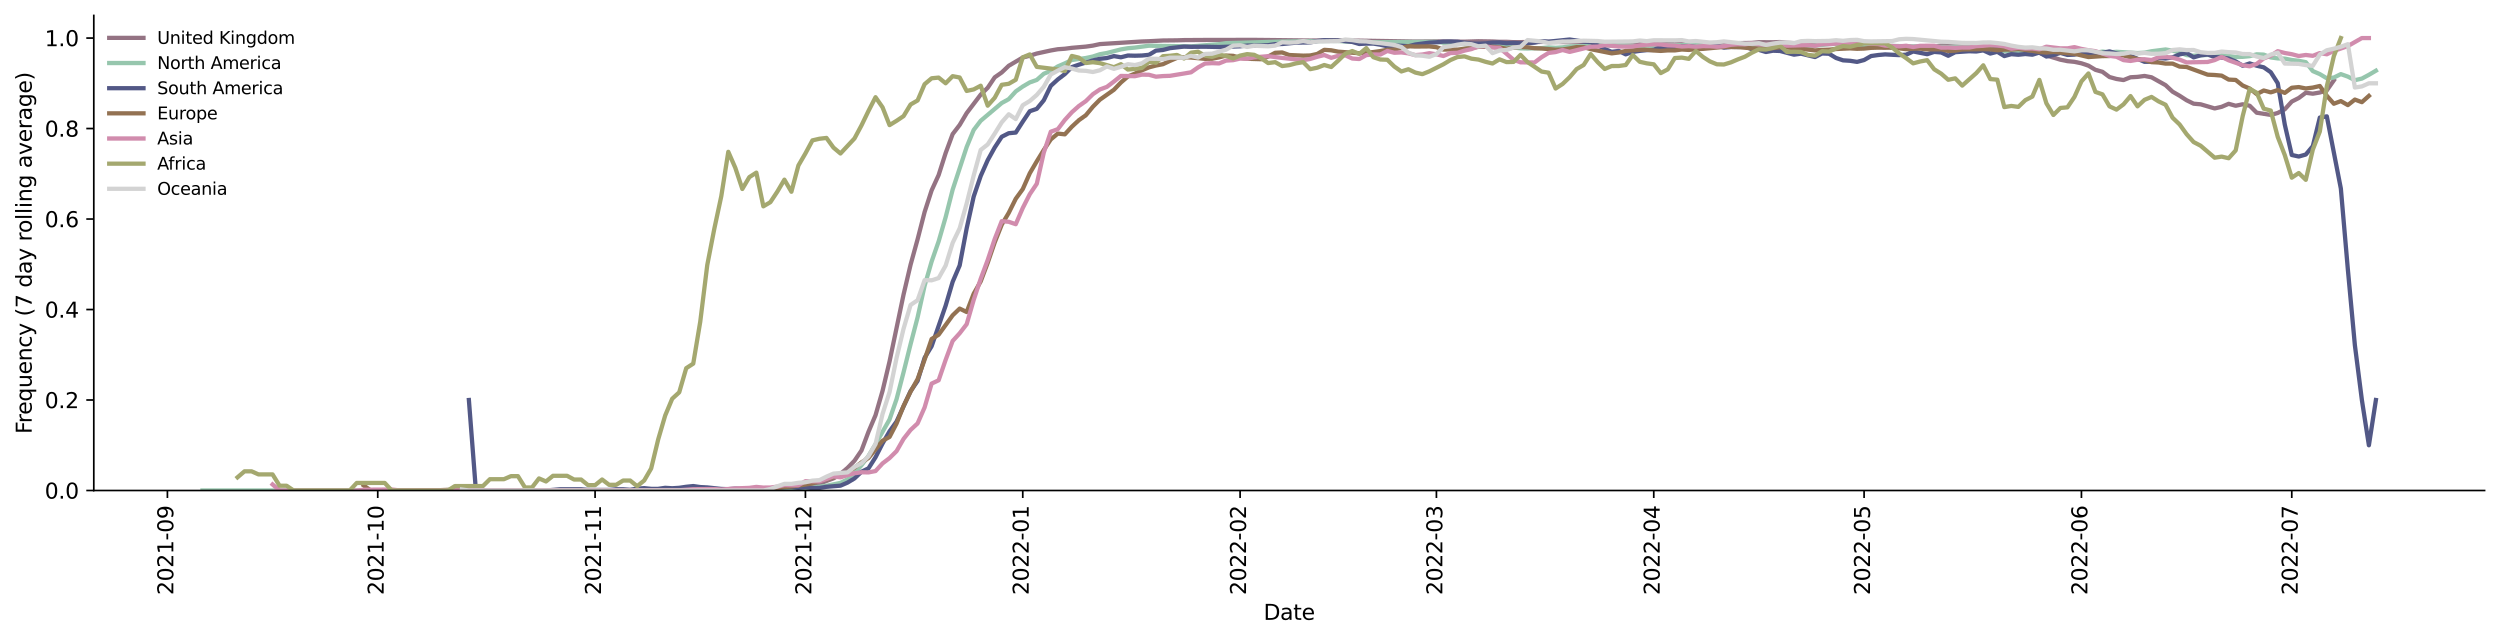 <?xml version="1.0" encoding="utf-8" standalone="no"?>
<!DOCTYPE svg PUBLIC "-//W3C//DTD SVG 1.1//EN"
  "http://www.w3.org/Graphics/SVG/1.1/DTD/svg11.dtd">
<svg xmlns:xlink="http://www.w3.org/1999/xlink" width="1166.981pt" height="298.621pt" viewBox="0 0 1166.981 298.621" xmlns="http://www.w3.org/2000/svg" version="1.1">
 <defs>
  <style type="text/css">*{stroke-linejoin: round; stroke-linecap: butt}</style>
 </defs>
 <g id="figure_1">
  <g id="patch_1">
   <path d="M 0 298.621 
L 1166.981 298.621 
L 1166.981 0 
L 0 0 
z
" style="fill: #ffffff"/>
  </g>
  <g id="axes_1">
   <g id="patch_2">
    <path d="M 43.781 228.96 
L 1159.781 228.96 
L 1159.781 7.2 
L 43.781 7.2 
z
" style="fill: #ffffff"/>
   </g>
   <g id="matplotlib.axis_1">
    <g id="xtick_1">
     <g id="line2d_1">
      <defs>
       <path id="maee940629d" d="M 0 0 
L 0 3.5 
" style="stroke: #000000; stroke-width: 0.8"/>
      </defs>
      <g>
       <use xlink:href="#maee940629d" x="78.145" y="228.96" style="stroke: #000000; stroke-width: 0.8"/>
      </g>
     </g>
     <g id="text_1">
      <!-- 2021-09 -->
      <g transform="translate(80.904 277.743)rotate(-90)scale(0.1 -0.1)">
       <defs>
        <path id="DejaVuSans-32" d="M 1228 531 
L 3431 531 
L 3431 0 
L 469 0 
L 469 531 
Q 828 903 1448 1529 
Q 2069 2156 2228 2338 
Q 2531 2678 2651 2914 
Q 2772 3150 2772 3378 
Q 2772 3750 2511 3984 
Q 2250 4219 1831 4219 
Q 1534 4219 1204 4116 
Q 875 4013 500 3803 
L 500 4441 
Q 881 4594 1212 4672 
Q 1544 4750 1819 4750 
Q 2544 4750 2975 4387 
Q 3406 4025 3406 3419 
Q 3406 3131 3298 2873 
Q 3191 2616 2906 2266 
Q 2828 2175 2409 1742 
Q 1991 1309 1228 531 
z
" transform="scale(0.016)"/>
        <path id="DejaVuSans-30" d="M 2034 4250 
Q 1547 4250 1301 3770 
Q 1056 3291 1056 2328 
Q 1056 1369 1301 889 
Q 1547 409 2034 409 
Q 2525 409 2770 889 
Q 3016 1369 3016 2328 
Q 3016 3291 2770 3770 
Q 2525 4250 2034 4250 
z
M 2034 4750 
Q 2819 4750 3233 4129 
Q 3647 3509 3647 2328 
Q 3647 1150 3233 529 
Q 2819 -91 2034 -91 
Q 1250 -91 836 529 
Q 422 1150 422 2328 
Q 422 3509 836 4129 
Q 1250 4750 2034 4750 
z
" transform="scale(0.016)"/>
        <path id="DejaVuSans-31" d="M 794 531 
L 1825 531 
L 1825 4091 
L 703 3866 
L 703 4441 
L 1819 4666 
L 2450 4666 
L 2450 531 
L 3481 531 
L 3481 0 
L 794 0 
L 794 531 
z
" transform="scale(0.016)"/>
        <path id="DejaVuSans-2d" d="M 313 2009 
L 1997 2009 
L 1997 1497 
L 313 1497 
L 313 2009 
z
" transform="scale(0.016)"/>
        <path id="DejaVuSans-39" d="M 703 97 
L 703 672 
Q 941 559 1184 500 
Q 1428 441 1663 441 
Q 2288 441 2617 861 
Q 2947 1281 2994 2138 
Q 2813 1869 2534 1725 
Q 2256 1581 1919 1581 
Q 1219 1581 811 2004 
Q 403 2428 403 3163 
Q 403 3881 828 4315 
Q 1253 4750 1959 4750 
Q 2769 4750 3195 4129 
Q 3622 3509 3622 2328 
Q 3622 1225 3098 567 
Q 2575 -91 1691 -91 
Q 1453 -91 1209 -44 
Q 966 3 703 97 
z
M 1959 2075 
Q 2384 2075 2632 2365 
Q 2881 2656 2881 3163 
Q 2881 3666 2632 3958 
Q 2384 4250 1959 4250 
Q 1534 4250 1286 3958 
Q 1038 3666 1038 3163 
Q 1038 2656 1286 2365 
Q 1534 2075 1959 2075 
z
" transform="scale(0.016)"/>
       </defs>
       <use xlink:href="#DejaVuSans-32"/>
       <use xlink:href="#DejaVuSans-30" x="63.623"/>
       <use xlink:href="#DejaVuSans-32" x="127.246"/>
       <use xlink:href="#DejaVuSans-31" x="190.869"/>
       <use xlink:href="#DejaVuSans-2d" x="254.492"/>
       <use xlink:href="#DejaVuSans-30" x="290.576"/>
       <use xlink:href="#DejaVuSans-39" x="354.199"/>
      </g>
     </g>
    </g>
    <g id="xtick_2">
     <g id="line2d_2">
      <g>
       <use xlink:href="#maee940629d" x="176.327" y="228.96" style="stroke: #000000; stroke-width: 0.8"/>
      </g>
     </g>
     <g id="text_2">
      <!-- 2021-10 -->
      <g transform="translate(179.086 277.743)rotate(-90)scale(0.1 -0.1)">
       <use xlink:href="#DejaVuSans-32"/>
       <use xlink:href="#DejaVuSans-30" x="63.623"/>
       <use xlink:href="#DejaVuSans-32" x="127.246"/>
       <use xlink:href="#DejaVuSans-31" x="190.869"/>
       <use xlink:href="#DejaVuSans-2d" x="254.492"/>
       <use xlink:href="#DejaVuSans-31" x="290.576"/>
       <use xlink:href="#DejaVuSans-30" x="354.199"/>
      </g>
     </g>
    </g>
    <g id="xtick_3">
     <g id="line2d_3">
      <g>
       <use xlink:href="#maee940629d" x="277.781" y="228.96" style="stroke: #000000; stroke-width: 0.8"/>
      </g>
     </g>
     <g id="text_3">
      <!-- 2021-11 -->
      <g transform="translate(280.541 277.743)rotate(-90)scale(0.1 -0.1)">
       <use xlink:href="#DejaVuSans-32"/>
       <use xlink:href="#DejaVuSans-30" x="63.623"/>
       <use xlink:href="#DejaVuSans-32" x="127.246"/>
       <use xlink:href="#DejaVuSans-31" x="190.869"/>
       <use xlink:href="#DejaVuSans-2d" x="254.492"/>
       <use xlink:href="#DejaVuSans-31" x="290.576"/>
       <use xlink:href="#DejaVuSans-31" x="354.199"/>
      </g>
     </g>
    </g>
    <g id="xtick_4">
     <g id="line2d_4">
      <g>
       <use xlink:href="#maee940629d" x="375.963" y="228.96" style="stroke: #000000; stroke-width: 0.8"/>
      </g>
     </g>
     <g id="text_4">
      <!-- 2021-12 -->
      <g transform="translate(378.722 277.743)rotate(-90)scale(0.1 -0.1)">
       <use xlink:href="#DejaVuSans-32"/>
       <use xlink:href="#DejaVuSans-30" x="63.623"/>
       <use xlink:href="#DejaVuSans-32" x="127.246"/>
       <use xlink:href="#DejaVuSans-31" x="190.869"/>
       <use xlink:href="#DejaVuSans-2d" x="254.492"/>
       <use xlink:href="#DejaVuSans-31" x="290.576"/>
       <use xlink:href="#DejaVuSans-32" x="354.199"/>
      </g>
     </g>
    </g>
    <g id="xtick_5">
     <g id="line2d_5">
      <g>
       <use xlink:href="#maee940629d" x="477.418" y="228.96" style="stroke: #000000; stroke-width: 0.8"/>
      </g>
     </g>
     <g id="text_5">
      <!-- 2022-01 -->
      <g transform="translate(480.177 277.743)rotate(-90)scale(0.1 -0.1)">
       <use xlink:href="#DejaVuSans-32"/>
       <use xlink:href="#DejaVuSans-30" x="63.623"/>
       <use xlink:href="#DejaVuSans-32" x="127.246"/>
       <use xlink:href="#DejaVuSans-32" x="190.869"/>
       <use xlink:href="#DejaVuSans-2d" x="254.492"/>
       <use xlink:href="#DejaVuSans-30" x="290.576"/>
       <use xlink:href="#DejaVuSans-31" x="354.199"/>
      </g>
     </g>
    </g>
    <g id="xtick_6">
     <g id="line2d_6">
      <g>
       <use xlink:href="#maee940629d" x="578.872" y="228.96" style="stroke: #000000; stroke-width: 0.8"/>
      </g>
     </g>
     <g id="text_6">
      <!-- 2022-02 -->
      <g transform="translate(581.632 277.743)rotate(-90)scale(0.1 -0.1)">
       <use xlink:href="#DejaVuSans-32"/>
       <use xlink:href="#DejaVuSans-30" x="63.623"/>
       <use xlink:href="#DejaVuSans-32" x="127.246"/>
       <use xlink:href="#DejaVuSans-32" x="190.869"/>
       <use xlink:href="#DejaVuSans-2d" x="254.492"/>
       <use xlink:href="#DejaVuSans-30" x="290.576"/>
       <use xlink:href="#DejaVuSans-32" x="354.199"/>
      </g>
     </g>
    </g>
    <g id="xtick_7">
     <g id="line2d_7">
      <g>
       <use xlink:href="#maee940629d" x="670.509" y="228.96" style="stroke: #000000; stroke-width: 0.8"/>
      </g>
     </g>
     <g id="text_7">
      <!-- 2022-03 -->
      <g transform="translate(673.268 277.743)rotate(-90)scale(0.1 -0.1)">
       <defs>
        <path id="DejaVuSans-33" d="M 2597 2516 
Q 3050 2419 3304 2112 
Q 3559 1806 3559 1356 
Q 3559 666 3084 287 
Q 2609 -91 1734 -91 
Q 1441 -91 1130 -33 
Q 819 25 488 141 
L 488 750 
Q 750 597 1062 519 
Q 1375 441 1716 441 
Q 2309 441 2620 675 
Q 2931 909 2931 1356 
Q 2931 1769 2642 2001 
Q 2353 2234 1838 2234 
L 1294 2234 
L 1294 2753 
L 1863 2753 
Q 2328 2753 2575 2939 
Q 2822 3125 2822 3475 
Q 2822 3834 2567 4026 
Q 2313 4219 1838 4219 
Q 1578 4219 1281 4162 
Q 984 4106 628 3988 
L 628 4550 
Q 988 4650 1302 4700 
Q 1616 4750 1894 4750 
Q 2613 4750 3031 4423 
Q 3450 4097 3450 3541 
Q 3450 3153 3228 2886 
Q 3006 2619 2597 2516 
z
" transform="scale(0.016)"/>
       </defs>
       <use xlink:href="#DejaVuSans-32"/>
       <use xlink:href="#DejaVuSans-30" x="63.623"/>
       <use xlink:href="#DejaVuSans-32" x="127.246"/>
       <use xlink:href="#DejaVuSans-32" x="190.869"/>
       <use xlink:href="#DejaVuSans-2d" x="254.492"/>
       <use xlink:href="#DejaVuSans-30" x="290.576"/>
       <use xlink:href="#DejaVuSans-33" x="354.199"/>
      </g>
     </g>
    </g>
    <g id="xtick_8">
     <g id="line2d_8">
      <g>
       <use xlink:href="#maee940629d" x="771.963" y="228.96" style="stroke: #000000; stroke-width: 0.8"/>
      </g>
     </g>
     <g id="text_8">
      <!-- 2022-04 -->
      <g transform="translate(774.722 277.743)rotate(-90)scale(0.1 -0.1)">
       <defs>
        <path id="DejaVuSans-34" d="M 2419 4116 
L 825 1625 
L 2419 1625 
L 2419 4116 
z
M 2253 4666 
L 3047 4666 
L 3047 1625 
L 3713 1625 
L 3713 1100 
L 3047 1100 
L 3047 0 
L 2419 0 
L 2419 1100 
L 313 1100 
L 313 1709 
L 2253 4666 
z
" transform="scale(0.016)"/>
       </defs>
       <use xlink:href="#DejaVuSans-32"/>
       <use xlink:href="#DejaVuSans-30" x="63.623"/>
       <use xlink:href="#DejaVuSans-32" x="127.246"/>
       <use xlink:href="#DejaVuSans-32" x="190.869"/>
       <use xlink:href="#DejaVuSans-2d" x="254.492"/>
       <use xlink:href="#DejaVuSans-30" x="290.576"/>
       <use xlink:href="#DejaVuSans-34" x="354.199"/>
      </g>
     </g>
    </g>
    <g id="xtick_9">
     <g id="line2d_9">
      <g>
       <use xlink:href="#maee940629d" x="870.145" y="228.96" style="stroke: #000000; stroke-width: 0.8"/>
      </g>
     </g>
     <g id="text_9">
      <!-- 2022-05 -->
      <g transform="translate(872.904 277.743)rotate(-90)scale(0.1 -0.1)">
       <defs>
        <path id="DejaVuSans-35" d="M 691 4666 
L 3169 4666 
L 3169 4134 
L 1269 4134 
L 1269 2991 
Q 1406 3038 1543 3061 
Q 1681 3084 1819 3084 
Q 2600 3084 3056 2656 
Q 3513 2228 3513 1497 
Q 3513 744 3044 326 
Q 2575 -91 1722 -91 
Q 1428 -91 1123 -41 
Q 819 9 494 109 
L 494 744 
Q 775 591 1075 516 
Q 1375 441 1709 441 
Q 2250 441 2565 725 
Q 2881 1009 2881 1497 
Q 2881 1984 2565 2268 
Q 2250 2553 1709 2553 
Q 1456 2553 1204 2497 
Q 953 2441 691 2322 
L 691 4666 
z
" transform="scale(0.016)"/>
       </defs>
       <use xlink:href="#DejaVuSans-32"/>
       <use xlink:href="#DejaVuSans-30" x="63.623"/>
       <use xlink:href="#DejaVuSans-32" x="127.246"/>
       <use xlink:href="#DejaVuSans-32" x="190.869"/>
       <use xlink:href="#DejaVuSans-2d" x="254.492"/>
       <use xlink:href="#DejaVuSans-30" x="290.576"/>
       <use xlink:href="#DejaVuSans-35" x="354.199"/>
      </g>
     </g>
    </g>
    <g id="xtick_10">
     <g id="line2d_10">
      <g>
       <use xlink:href="#maee940629d" x="971.599" y="228.96" style="stroke: #000000; stroke-width: 0.8"/>
      </g>
     </g>
     <g id="text_10">
      <!-- 2022-06 -->
      <g transform="translate(974.359 277.743)rotate(-90)scale(0.1 -0.1)">
       <defs>
        <path id="DejaVuSans-36" d="M 2113 2584 
Q 1688 2584 1439 2293 
Q 1191 2003 1191 1497 
Q 1191 994 1439 701 
Q 1688 409 2113 409 
Q 2538 409 2786 701 
Q 3034 994 3034 1497 
Q 3034 2003 2786 2293 
Q 2538 2584 2113 2584 
z
M 3366 4563 
L 3366 3988 
Q 3128 4100 2886 4159 
Q 2644 4219 2406 4219 
Q 1781 4219 1451 3797 
Q 1122 3375 1075 2522 
Q 1259 2794 1537 2939 
Q 1816 3084 2150 3084 
Q 2853 3084 3261 2657 
Q 3669 2231 3669 1497 
Q 3669 778 3244 343 
Q 2819 -91 2113 -91 
Q 1303 -91 875 529 
Q 447 1150 447 2328 
Q 447 3434 972 4092 
Q 1497 4750 2381 4750 
Q 2619 4750 2861 4703 
Q 3103 4656 3366 4563 
z
" transform="scale(0.016)"/>
       </defs>
       <use xlink:href="#DejaVuSans-32"/>
       <use xlink:href="#DejaVuSans-30" x="63.623"/>
       <use xlink:href="#DejaVuSans-32" x="127.246"/>
       <use xlink:href="#DejaVuSans-32" x="190.869"/>
       <use xlink:href="#DejaVuSans-2d" x="254.492"/>
       <use xlink:href="#DejaVuSans-30" x="290.576"/>
       <use xlink:href="#DejaVuSans-36" x="354.199"/>
      </g>
     </g>
    </g>
    <g id="xtick_11">
     <g id="line2d_11">
      <g>
       <use xlink:href="#maee940629d" x="1069.781" y="228.96" style="stroke: #000000; stroke-width: 0.8"/>
      </g>
     </g>
     <g id="text_11">
      <!-- 2022-07 -->
      <g transform="translate(1072.541 277.743)rotate(-90)scale(0.1 -0.1)">
       <defs>
        <path id="DejaVuSans-37" d="M 525 4666 
L 3525 4666 
L 3525 4397 
L 1831 0 
L 1172 0 
L 2766 4134 
L 525 4134 
L 525 4666 
z
" transform="scale(0.016)"/>
       </defs>
       <use xlink:href="#DejaVuSans-32"/>
       <use xlink:href="#DejaVuSans-30" x="63.623"/>
       <use xlink:href="#DejaVuSans-32" x="127.246"/>
       <use xlink:href="#DejaVuSans-32" x="190.869"/>
       <use xlink:href="#DejaVuSans-2d" x="254.492"/>
       <use xlink:href="#DejaVuSans-30" x="290.576"/>
       <use xlink:href="#DejaVuSans-37" x="354.199"/>
      </g>
     </g>
    </g>
    <g id="text_12">
     <!-- Date -->
     <g transform="translate(589.83 289.341)scale(0.1 -0.1)">
      <defs>
       <path id="DejaVuSans-44" d="M 1259 4147 
L 1259 519 
L 2022 519 
Q 2988 519 3436 956 
Q 3884 1394 3884 2338 
Q 3884 3275 3436 3711 
Q 2988 4147 2022 4147 
L 1259 4147 
z
M 628 4666 
L 1925 4666 
Q 3281 4666 3915 4102 
Q 4550 3538 4550 2338 
Q 4550 1131 3912 565 
Q 3275 0 1925 0 
L 628 0 
L 628 4666 
z
" transform="scale(0.016)"/>
       <path id="DejaVuSans-61" d="M 2194 1759 
Q 1497 1759 1228 1600 
Q 959 1441 959 1056 
Q 959 750 1161 570 
Q 1363 391 1709 391 
Q 2188 391 2477 730 
Q 2766 1069 2766 1631 
L 2766 1759 
L 2194 1759 
z
M 3341 1997 
L 3341 0 
L 2766 0 
L 2766 531 
Q 2569 213 2275 61 
Q 1981 -91 1556 -91 
Q 1019 -91 701 211 
Q 384 513 384 1019 
Q 384 1609 779 1909 
Q 1175 2209 1959 2209 
L 2766 2209 
L 2766 2266 
Q 2766 2663 2505 2880 
Q 2244 3097 1772 3097 
Q 1472 3097 1187 3025 
Q 903 2953 641 2809 
L 641 3341 
Q 956 3463 1253 3523 
Q 1550 3584 1831 3584 
Q 2591 3584 2966 3190 
Q 3341 2797 3341 1997 
z
" transform="scale(0.016)"/>
       <path id="DejaVuSans-74" d="M 1172 4494 
L 1172 3500 
L 2356 3500 
L 2356 3053 
L 1172 3053 
L 1172 1153 
Q 1172 725 1289 603 
Q 1406 481 1766 481 
L 2356 481 
L 2356 0 
L 1766 0 
Q 1100 0 847 248 
Q 594 497 594 1153 
L 594 3053 
L 172 3053 
L 172 3500 
L 594 3500 
L 594 4494 
L 1172 4494 
z
" transform="scale(0.016)"/>
       <path id="DejaVuSans-65" d="M 3597 1894 
L 3597 1613 
L 953 1613 
Q 991 1019 1311 708 
Q 1631 397 2203 397 
Q 2534 397 2845 478 
Q 3156 559 3463 722 
L 3463 178 
Q 3153 47 2828 -22 
Q 2503 -91 2169 -91 
Q 1331 -91 842 396 
Q 353 884 353 1716 
Q 353 2575 817 3079 
Q 1281 3584 2069 3584 
Q 2775 3584 3186 3129 
Q 3597 2675 3597 1894 
z
M 3022 2063 
Q 3016 2534 2758 2815 
Q 2500 3097 2075 3097 
Q 1594 3097 1305 2825 
Q 1016 2553 972 2059 
L 3022 2063 
z
" transform="scale(0.016)"/>
      </defs>
      <use xlink:href="#DejaVuSans-44"/>
      <use xlink:href="#DejaVuSans-61" x="77.002"/>
      <use xlink:href="#DejaVuSans-74" x="138.281"/>
      <use xlink:href="#DejaVuSans-65" x="177.49"/>
     </g>
    </g>
   </g>
   <g id="matplotlib.axis_2">
    <g id="ytick_1">
     <g id="line2d_12">
      <defs>
       <path id="m8fb870dcb1" d="M 0 0 
L -3.5 0 
" style="stroke: #000000; stroke-width: 0.8"/>
      </defs>
      <g>
       <use xlink:href="#m8fb870dcb1" x="43.781" y="228.96" style="stroke: #000000; stroke-width: 0.8"/>
      </g>
     </g>
     <g id="text_13">
      <!-- 0.0 -->
      <g transform="translate(20.878 232.759)scale(0.1 -0.1)">
       <defs>
        <path id="DejaVuSans-2e" d="M 684 794 
L 1344 794 
L 1344 0 
L 684 0 
L 684 794 
z
" transform="scale(0.016)"/>
       </defs>
       <use xlink:href="#DejaVuSans-30"/>
       <use xlink:href="#DejaVuSans-2e" x="63.623"/>
       <use xlink:href="#DejaVuSans-30" x="95.41"/>
      </g>
     </g>
    </g>
    <g id="ytick_2">
     <g id="line2d_13">
      <g>
       <use xlink:href="#m8fb870dcb1" x="43.781" y="186.72" style="stroke: #000000; stroke-width: 0.8"/>
      </g>
     </g>
     <g id="text_14">
      <!-- 0.2 -->
      <g transform="translate(20.878 190.519)scale(0.1 -0.1)">
       <use xlink:href="#DejaVuSans-30"/>
       <use xlink:href="#DejaVuSans-2e" x="63.623"/>
       <use xlink:href="#DejaVuSans-32" x="95.41"/>
      </g>
     </g>
    </g>
    <g id="ytick_3">
     <g id="line2d_14">
      <g>
       <use xlink:href="#m8fb870dcb1" x="43.781" y="144.48" style="stroke: #000000; stroke-width: 0.8"/>
      </g>
     </g>
     <g id="text_15">
      <!-- 0.4 -->
      <g transform="translate(20.878 148.279)scale(0.1 -0.1)">
       <use xlink:href="#DejaVuSans-30"/>
       <use xlink:href="#DejaVuSans-2e" x="63.623"/>
       <use xlink:href="#DejaVuSans-34" x="95.41"/>
      </g>
     </g>
    </g>
    <g id="ytick_4">
     <g id="line2d_15">
      <g>
       <use xlink:href="#m8fb870dcb1" x="43.781" y="102.24" style="stroke: #000000; stroke-width: 0.8"/>
      </g>
     </g>
     <g id="text_16">
      <!-- 0.6 -->
      <g transform="translate(20.878 106.039)scale(0.1 -0.1)">
       <use xlink:href="#DejaVuSans-30"/>
       <use xlink:href="#DejaVuSans-2e" x="63.623"/>
       <use xlink:href="#DejaVuSans-36" x="95.41"/>
      </g>
     </g>
    </g>
    <g id="ytick_5">
     <g id="line2d_16">
      <g>
       <use xlink:href="#m8fb870dcb1" x="43.781" y="60" style="stroke: #000000; stroke-width: 0.8"/>
      </g>
     </g>
     <g id="text_17">
      <!-- 0.8 -->
      <g transform="translate(20.878 63.799)scale(0.1 -0.1)">
       <defs>
        <path id="DejaVuSans-38" d="M 2034 2216 
Q 1584 2216 1326 1975 
Q 1069 1734 1069 1313 
Q 1069 891 1326 650 
Q 1584 409 2034 409 
Q 2484 409 2743 651 
Q 3003 894 3003 1313 
Q 3003 1734 2745 1975 
Q 2488 2216 2034 2216 
z
M 1403 2484 
Q 997 2584 770 2862 
Q 544 3141 544 3541 
Q 544 4100 942 4425 
Q 1341 4750 2034 4750 
Q 2731 4750 3128 4425 
Q 3525 4100 3525 3541 
Q 3525 3141 3298 2862 
Q 3072 2584 2669 2484 
Q 3125 2378 3379 2068 
Q 3634 1759 3634 1313 
Q 3634 634 3220 271 
Q 2806 -91 2034 -91 
Q 1263 -91 848 271 
Q 434 634 434 1313 
Q 434 1759 690 2068 
Q 947 2378 1403 2484 
z
M 1172 3481 
Q 1172 3119 1398 2916 
Q 1625 2713 2034 2713 
Q 2441 2713 2670 2916 
Q 2900 3119 2900 3481 
Q 2900 3844 2670 4047 
Q 2441 4250 2034 4250 
Q 1625 4250 1398 4047 
Q 1172 3844 1172 3481 
z
" transform="scale(0.016)"/>
       </defs>
       <use xlink:href="#DejaVuSans-30"/>
       <use xlink:href="#DejaVuSans-2e" x="63.623"/>
       <use xlink:href="#DejaVuSans-38" x="95.41"/>
      </g>
     </g>
    </g>
    <g id="ytick_6">
     <g id="line2d_17">
      <g>
       <use xlink:href="#m8fb870dcb1" x="43.781" y="17.76" style="stroke: #000000; stroke-width: 0.8"/>
      </g>
     </g>
     <g id="text_18">
      <!-- 1.0 -->
      <g transform="translate(20.878 21.559)scale(0.1 -0.1)">
       <use xlink:href="#DejaVuSans-31"/>
       <use xlink:href="#DejaVuSans-2e" x="63.623"/>
       <use xlink:href="#DejaVuSans-30" x="95.41"/>
      </g>
     </g>
    </g>
    <g id="text_19">
     <!-- Frequency (7 day rolling average) -->
     <g transform="translate(14.798 202.529)rotate(-90)scale(0.1 -0.1)">
      <defs>
       <path id="DejaVuSans-46" d="M 628 4666 
L 3309 4666 
L 3309 4134 
L 1259 4134 
L 1259 2759 
L 3109 2759 
L 3109 2228 
L 1259 2228 
L 1259 0 
L 628 0 
L 628 4666 
z
" transform="scale(0.016)"/>
       <path id="DejaVuSans-72" d="M 2631 2963 
Q 2534 3019 2420 3045 
Q 2306 3072 2169 3072 
Q 1681 3072 1420 2755 
Q 1159 2438 1159 1844 
L 1159 0 
L 581 0 
L 581 3500 
L 1159 3500 
L 1159 2956 
Q 1341 3275 1631 3429 
Q 1922 3584 2338 3584 
Q 2397 3584 2469 3576 
Q 2541 3569 2628 3553 
L 2631 2963 
z
" transform="scale(0.016)"/>
       <path id="DejaVuSans-71" d="M 947 1747 
Q 947 1113 1208 752 
Q 1469 391 1925 391 
Q 2381 391 2643 752 
Q 2906 1113 2906 1747 
Q 2906 2381 2643 2742 
Q 2381 3103 1925 3103 
Q 1469 3103 1208 2742 
Q 947 2381 947 1747 
z
M 2906 525 
Q 2725 213 2448 61 
Q 2172 -91 1784 -91 
Q 1150 -91 751 415 
Q 353 922 353 1747 
Q 353 2572 751 3078 
Q 1150 3584 1784 3584 
Q 2172 3584 2448 3432 
Q 2725 3281 2906 2969 
L 2906 3500 
L 3481 3500 
L 3481 -1331 
L 2906 -1331 
L 2906 525 
z
" transform="scale(0.016)"/>
       <path id="DejaVuSans-75" d="M 544 1381 
L 544 3500 
L 1119 3500 
L 1119 1403 
Q 1119 906 1312 657 
Q 1506 409 1894 409 
Q 2359 409 2629 706 
Q 2900 1003 2900 1516 
L 2900 3500 
L 3475 3500 
L 3475 0 
L 2900 0 
L 2900 538 
Q 2691 219 2414 64 
Q 2138 -91 1772 -91 
Q 1169 -91 856 284 
Q 544 659 544 1381 
z
M 1991 3584 
L 1991 3584 
z
" transform="scale(0.016)"/>
       <path id="DejaVuSans-6e" d="M 3513 2113 
L 3513 0 
L 2938 0 
L 2938 2094 
Q 2938 2591 2744 2837 
Q 2550 3084 2163 3084 
Q 1697 3084 1428 2787 
Q 1159 2491 1159 1978 
L 1159 0 
L 581 0 
L 581 3500 
L 1159 3500 
L 1159 2956 
Q 1366 3272 1645 3428 
Q 1925 3584 2291 3584 
Q 2894 3584 3203 3211 
Q 3513 2838 3513 2113 
z
" transform="scale(0.016)"/>
       <path id="DejaVuSans-63" d="M 3122 3366 
L 3122 2828 
Q 2878 2963 2633 3030 
Q 2388 3097 2138 3097 
Q 1578 3097 1268 2742 
Q 959 2388 959 1747 
Q 959 1106 1268 751 
Q 1578 397 2138 397 
Q 2388 397 2633 464 
Q 2878 531 3122 666 
L 3122 134 
Q 2881 22 2623 -34 
Q 2366 -91 2075 -91 
Q 1284 -91 818 406 
Q 353 903 353 1747 
Q 353 2603 823 3093 
Q 1294 3584 2113 3584 
Q 2378 3584 2631 3529 
Q 2884 3475 3122 3366 
z
" transform="scale(0.016)"/>
       <path id="DejaVuSans-79" d="M 2059 -325 
Q 1816 -950 1584 -1140 
Q 1353 -1331 966 -1331 
L 506 -1331 
L 506 -850 
L 844 -850 
Q 1081 -850 1212 -737 
Q 1344 -625 1503 -206 
L 1606 56 
L 191 3500 
L 800 3500 
L 1894 763 
L 2988 3500 
L 3597 3500 
L 2059 -325 
z
" transform="scale(0.016)"/>
       <path id="DejaVuSans-20" transform="scale(0.016)"/>
       <path id="DejaVuSans-28" d="M 1984 4856 
Q 1566 4138 1362 3434 
Q 1159 2731 1159 2009 
Q 1159 1288 1364 580 
Q 1569 -128 1984 -844 
L 1484 -844 
Q 1016 -109 783 600 
Q 550 1309 550 2009 
Q 550 2706 781 3412 
Q 1013 4119 1484 4856 
L 1984 4856 
z
" transform="scale(0.016)"/>
       <path id="DejaVuSans-64" d="M 2906 2969 
L 2906 4863 
L 3481 4863 
L 3481 0 
L 2906 0 
L 2906 525 
Q 2725 213 2448 61 
Q 2172 -91 1784 -91 
Q 1150 -91 751 415 
Q 353 922 353 1747 
Q 353 2572 751 3078 
Q 1150 3584 1784 3584 
Q 2172 3584 2448 3432 
Q 2725 3281 2906 2969 
z
M 947 1747 
Q 947 1113 1208 752 
Q 1469 391 1925 391 
Q 2381 391 2643 752 
Q 2906 1113 2906 1747 
Q 2906 2381 2643 2742 
Q 2381 3103 1925 3103 
Q 1469 3103 1208 2742 
Q 947 2381 947 1747 
z
" transform="scale(0.016)"/>
       <path id="DejaVuSans-6f" d="M 1959 3097 
Q 1497 3097 1228 2736 
Q 959 2375 959 1747 
Q 959 1119 1226 758 
Q 1494 397 1959 397 
Q 2419 397 2687 759 
Q 2956 1122 2956 1747 
Q 2956 2369 2687 2733 
Q 2419 3097 1959 3097 
z
M 1959 3584 
Q 2709 3584 3137 3096 
Q 3566 2609 3566 1747 
Q 3566 888 3137 398 
Q 2709 -91 1959 -91 
Q 1206 -91 779 398 
Q 353 888 353 1747 
Q 353 2609 779 3096 
Q 1206 3584 1959 3584 
z
" transform="scale(0.016)"/>
       <path id="DejaVuSans-6c" d="M 603 4863 
L 1178 4863 
L 1178 0 
L 603 0 
L 603 4863 
z
" transform="scale(0.016)"/>
       <path id="DejaVuSans-69" d="M 603 3500 
L 1178 3500 
L 1178 0 
L 603 0 
L 603 3500 
z
M 603 4863 
L 1178 4863 
L 1178 4134 
L 603 4134 
L 603 4863 
z
" transform="scale(0.016)"/>
       <path id="DejaVuSans-67" d="M 2906 1791 
Q 2906 2416 2648 2759 
Q 2391 3103 1925 3103 
Q 1463 3103 1205 2759 
Q 947 2416 947 1791 
Q 947 1169 1205 825 
Q 1463 481 1925 481 
Q 2391 481 2648 825 
Q 2906 1169 2906 1791 
z
M 3481 434 
Q 3481 -459 3084 -895 
Q 2688 -1331 1869 -1331 
Q 1566 -1331 1297 -1286 
Q 1028 -1241 775 -1147 
L 775 -588 
Q 1028 -725 1275 -790 
Q 1522 -856 1778 -856 
Q 2344 -856 2625 -561 
Q 2906 -266 2906 331 
L 2906 616 
Q 2728 306 2450 153 
Q 2172 0 1784 0 
Q 1141 0 747 490 
Q 353 981 353 1791 
Q 353 2603 747 3093 
Q 1141 3584 1784 3584 
Q 2172 3584 2450 3431 
Q 2728 3278 2906 2969 
L 2906 3500 
L 3481 3500 
L 3481 434 
z
" transform="scale(0.016)"/>
       <path id="DejaVuSans-76" d="M 191 3500 
L 800 3500 
L 1894 563 
L 2988 3500 
L 3597 3500 
L 2284 0 
L 1503 0 
L 191 3500 
z
" transform="scale(0.016)"/>
       <path id="DejaVuSans-29" d="M 513 4856 
L 1013 4856 
Q 1481 4119 1714 3412 
Q 1947 2706 1947 2009 
Q 1947 1309 1714 600 
Q 1481 -109 1013 -844 
L 513 -844 
Q 928 -128 1133 580 
Q 1338 1288 1338 2009 
Q 1338 2731 1133 3434 
Q 928 4138 513 4856 
z
" transform="scale(0.016)"/>
      </defs>
      <use xlink:href="#DejaVuSans-46"/>
      <use xlink:href="#DejaVuSans-72" x="50.27"/>
      <use xlink:href="#DejaVuSans-65" x="89.133"/>
      <use xlink:href="#DejaVuSans-71" x="150.656"/>
      <use xlink:href="#DejaVuSans-75" x="214.133"/>
      <use xlink:href="#DejaVuSans-65" x="277.512"/>
      <use xlink:href="#DejaVuSans-6e" x="339.035"/>
      <use xlink:href="#DejaVuSans-63" x="402.414"/>
      <use xlink:href="#DejaVuSans-79" x="457.395"/>
      <use xlink:href="#DejaVuSans-20" x="516.574"/>
      <use xlink:href="#DejaVuSans-28" x="548.361"/>
      <use xlink:href="#DejaVuSans-37" x="587.375"/>
      <use xlink:href="#DejaVuSans-20" x="650.998"/>
      <use xlink:href="#DejaVuSans-64" x="682.785"/>
      <use xlink:href="#DejaVuSans-61" x="746.262"/>
      <use xlink:href="#DejaVuSans-79" x="807.541"/>
      <use xlink:href="#DejaVuSans-20" x="866.721"/>
      <use xlink:href="#DejaVuSans-72" x="898.508"/>
      <use xlink:href="#DejaVuSans-6f" x="937.371"/>
      <use xlink:href="#DejaVuSans-6c" x="998.553"/>
      <use xlink:href="#DejaVuSans-6c" x="1026.336"/>
      <use xlink:href="#DejaVuSans-69" x="1054.119"/>
      <use xlink:href="#DejaVuSans-6e" x="1081.902"/>
      <use xlink:href="#DejaVuSans-67" x="1145.281"/>
      <use xlink:href="#DejaVuSans-20" x="1208.758"/>
      <use xlink:href="#DejaVuSans-61" x="1240.545"/>
      <use xlink:href="#DejaVuSans-76" x="1301.824"/>
      <use xlink:href="#DejaVuSans-65" x="1361.004"/>
      <use xlink:href="#DejaVuSans-72" x="1422.527"/>
      <use xlink:href="#DejaVuSans-61" x="1463.641"/>
      <use xlink:href="#DejaVuSans-67" x="1524.92"/>
      <use xlink:href="#DejaVuSans-65" x="1588.396"/>
      <use xlink:href="#DejaVuSans-29" x="1649.92"/>
     </g>
    </g>
   </g>
   <g id="line2d_18">
    <path d="M 209.054 228.954 
L 264.69 228.954 
L 353.054 228.849 
L 359.599 228.569 
L 362.872 228.115 
L 369.418 227.751 
L 375.963 227.085 
L 379.236 226.747 
L 382.509 225.831 
L 385.781 224.503 
L 389.054 223.298 
L 392.327 221.196 
L 395.599 218.444 
L 398.872 215.071 
L 402.145 210.262 
L 405.418 201.519 
L 408.69 193.814 
L 411.963 182.47 
L 415.236 168.714 
L 421.781 137.455 
L 425.054 123.554 
L 428.327 111.694 
L 431.599 98.975 
L 434.872 88.871 
L 438.145 81.717 
L 441.418 71.444 
L 444.69 62.585 
L 447.963 58.331 
L 451.236 52.8 
L 457.781 44.174 
L 461.054 40.966 
L 464.327 36.104 
L 467.599 33.822 
L 470.872 30.702 
L 477.418 26.849 
L 480.69 25.991 
L 483.963 24.988 
L 490.509 23.556 
L 493.781 22.983 
L 497.054 22.753 
L 500.327 22.325 
L 506.872 21.758 
L 510.145 21.295 
L 513.418 20.583 
L 533.054 19.359 
L 536.327 19.247 
L 542.872 18.903 
L 549.418 18.829 
L 552.69 18.718 
L 562.509 18.653 
L 585.418 18.614 
L 595.236 18.716 
L 601.781 18.795 
L 611.599 18.916 
L 618.145 18.865 
L 621.418 18.76 
L 654.145 19.284 
L 660.69 19.405 
L 670.509 19.332 
L 683.599 19.458 
L 690.145 19.247 
L 696.69 19.359 
L 699.963 19.524 
L 703.236 19.512 
L 706.509 19.688 
L 722.872 19.553 
L 742.509 19.81 
L 749.054 19.667 
L 762.145 19.696 
L 768.69 19.963 
L 771.963 19.954 
L 778.509 20.239 
L 781.781 20.18 
L 791.599 20.471 
L 794.872 20.423 
L 798.145 20.584 
L 801.418 20.34 
L 804.69 20.62 
L 807.963 20.184 
L 817.781 20.026 
L 821.054 19.706 
L 827.599 19.731 
L 830.872 19.621 
L 834.145 19.986 
L 847.236 20.529 
L 850.509 20.41 
L 860.327 20.492 
L 866.872 20.748 
L 870.145 21.195 
L 873.418 21.836 
L 876.69 21.635 
L 879.963 21.806 
L 883.236 22.175 
L 886.509 21.993 
L 889.781 21.96 
L 893.054 22.619 
L 896.327 22.464 
L 899.599 21.979 
L 902.872 21.821 
L 906.145 21.22 
L 909.418 20.779 
L 912.69 21.081 
L 915.963 21.7 
L 919.236 22.112 
L 922.509 22.651 
L 925.781 23.052 
L 929.054 23.02 
L 932.327 22.704 
L 935.599 22.744 
L 938.872 22.629 
L 942.145 22.865 
L 945.418 23.804 
L 948.69 24.334 
L 951.963 24.643 
L 955.236 25.881 
L 961.781 27.871 
L 965.054 28.539 
L 968.327 28.867 
L 971.599 29.549 
L 974.872 30.648 
L 978.145 32.602 
L 981.418 33.518 
L 984.69 35.952 
L 987.963 36.857 
L 991.236 37.373 
L 994.509 36.067 
L 997.781 35.887 
L 1001.054 35.453 
L 1004.327 36.086 
L 1010.872 39.749 
L 1014.145 42.797 
L 1017.418 44.684 
L 1020.69 46.8 
L 1023.963 48.402 
L 1027.236 48.687 
L 1033.781 50.613 
L 1037.054 49.862 
L 1040.327 48.457 
L 1043.599 49.362 
L 1046.872 48.679 
L 1050.145 49.354 
L 1053.418 52.62 
L 1059.963 53.65 
L 1063.236 52.728 
L 1066.509 51.024 
L 1069.781 47.412 
L 1073.054 45.748 
L 1076.327 43.299 
L 1079.599 43.734 
L 1082.872 43.178 
L 1086.145 42.174 
L 1089.418 37.512 
L 1089.418 37.512 
" clip-path="url(#p8b4fe9b8de)" style="fill: none; stroke: #947383; stroke-width: 2; stroke-linecap: square"/>
   </g>
   <g id="line2d_19">
    <path d="M 94.509 228.956 
L 173.054 228.941 
L 189.418 228.851 
L 205.781 228.955 
L 287.599 228.952 
L 353.054 228.842 
L 375.963 227.946 
L 379.236 227.632 
L 385.781 226.756 
L 392.327 225.407 
L 395.599 223.745 
L 398.872 220.833 
L 402.145 217.17 
L 405.418 212.807 
L 408.69 207.33 
L 415.236 195.801 
L 418.509 186.313 
L 421.781 173.738 
L 425.054 160.665 
L 428.327 148.133 
L 431.599 133.415 
L 434.872 122.096 
L 438.145 112.693 
L 441.418 101.382 
L 444.69 88.536 
L 451.236 68.621 
L 454.509 60.667 
L 457.781 56.368 
L 467.599 48.087 
L 470.872 46.283 
L 474.145 42.676 
L 477.418 40.389 
L 480.69 38.468 
L 483.963 37.312 
L 487.236 34.426 
L 490.509 33.083 
L 493.781 31.001 
L 497.054 29.592 
L 500.327 28.008 
L 506.872 27.078 
L 510.145 26.382 
L 513.418 25.313 
L 516.69 24.736 
L 523.236 23.059 
L 526.509 22.507 
L 529.781 22.218 
L 536.327 21.338 
L 555.963 21.639 
L 569.054 20.62 
L 572.327 20.132 
L 578.872 19.966 
L 598.509 19.397 
L 621.418 19.11 
L 624.69 19.151 
L 634.509 19.741 
L 641.054 19.722 
L 650.872 19.632 
L 657.418 19.583 
L 670.509 19.523 
L 673.781 19.964 
L 677.054 20.122 
L 683.599 20.601 
L 686.872 20.818 
L 690.145 20.672 
L 693.418 20.663 
L 696.69 20.944 
L 706.509 22.176 
L 709.781 22.572 
L 713.054 22.651 
L 719.599 22.438 
L 722.872 22.14 
L 726.145 22.321 
L 729.418 22.102 
L 732.69 21.684 
L 735.963 21.59 
L 739.236 21.613 
L 742.509 21.153 
L 749.054 21.154 
L 752.327 21.345 
L 755.599 21.135 
L 758.872 21.175 
L 765.418 21.646 
L 768.69 21.253 
L 771.963 21.43 
L 775.236 21.436 
L 778.509 21.058 
L 781.781 20.982 
L 785.054 21.126 
L 788.327 20.965 
L 791.599 21.039 
L 794.872 21.271 
L 801.418 21.362 
L 807.963 21.794 
L 811.236 21.641 
L 821.054 21.677 
L 824.327 21.457 
L 830.872 21.885 
L 834.145 21.841 
L 837.418 22.128 
L 840.69 22.098 
L 853.781 20.614 
L 857.054 20.523 
L 860.327 20.762 
L 863.599 20.822 
L 866.872 21.133 
L 870.145 21.221 
L 876.69 21.534 
L 879.963 21.659 
L 883.236 21.424 
L 893.054 21.641 
L 896.327 21.646 
L 902.872 21.854 
L 909.418 21.906 
L 912.69 21.735 
L 915.963 21.677 
L 922.509 21.923 
L 925.781 22.285 
L 932.327 23.882 
L 935.599 23.89 
L 938.872 23.648 
L 942.145 23.93 
L 945.418 23.792 
L 948.69 23.301 
L 955.236 23.461 
L 958.509 23.123 
L 961.781 22.998 
L 965.054 23.753 
L 968.327 23.717 
L 971.599 24.232 
L 974.872 24.366 
L 978.145 24.669 
L 981.418 24.068 
L 984.69 24.446 
L 987.963 24.181 
L 997.781 24.771 
L 1001.054 24.583 
L 1004.327 23.918 
L 1010.872 23.086 
L 1014.145 23.651 
L 1017.418 24.454 
L 1020.69 25.726 
L 1023.963 26 
L 1030.509 25.647 
L 1033.781 25.584 
L 1037.054 25.758 
L 1040.327 26.068 
L 1043.599 26.612 
L 1046.872 26.532 
L 1050.145 26.216 
L 1053.418 25.348 
L 1056.69 25.495 
L 1059.963 26.81 
L 1063.236 27.26 
L 1066.509 27.36 
L 1069.781 28.008 
L 1073.054 28.385 
L 1076.327 29.021 
L 1079.599 33.177 
L 1082.872 34.587 
L 1086.145 36.552 
L 1089.418 36.202 
L 1092.69 34.599 
L 1095.963 35.758 
L 1099.236 37.427 
L 1102.509 36.685 
L 1105.781 34.925 
L 1109.054 33.005 
L 1109.054 33.005 
" clip-path="url(#p8b4fe9b8de)" style="fill: none; stroke: #96c6ad; stroke-width: 2; stroke-linecap: square"/>
   </g>
   <g id="line2d_20">
    <path d="M 218.872 186.72 
L 222.145 228.96 
L 254.872 228.96 
L 261.418 228.391 
L 271.236 228.391 
L 274.509 228.682 
L 284.327 228.71 
L 287.599 228.388 
L 290.872 228.388 
L 294.145 228.638 
L 297.418 228.103 
L 300.69 227.867 
L 303.963 228.189 
L 307.236 228.189 
L 310.509 227.715 
L 313.781 227.914 
L 317.054 227.71 
L 320.327 227.23 
L 323.599 226.887 
L 326.872 227.361 
L 330.145 227.528 
L 336.69 228.23 
L 339.963 228.338 
L 343.236 228.096 
L 346.509 228.265 
L 353.054 228.303 
L 356.327 228.046 
L 359.599 228.157 
L 362.872 227.54 
L 369.418 227.307 
L 372.69 227.71 
L 375.963 227.41 
L 379.236 227.833 
L 382.509 227.757 
L 385.781 227.244 
L 392.327 226.702 
L 395.599 225.284 
L 398.872 223.318 
L 402.145 220.195 
L 405.418 218.604 
L 408.69 213.439 
L 411.963 207.027 
L 415.236 201.333 
L 418.509 196.768 
L 425.054 182.574 
L 428.327 177.798 
L 431.599 167.035 
L 434.872 161.612 
L 441.418 142.68 
L 444.69 131.555 
L 447.963 123.909 
L 451.236 106.59 
L 454.509 91.758 
L 457.781 82.144 
L 461.054 74.758 
L 464.327 68.843 
L 467.599 63.845 
L 470.872 62.184 
L 474.145 61.879 
L 477.418 56.78 
L 480.69 51.917 
L 483.963 50.808 
L 487.236 46.806 
L 490.509 40.058 
L 493.781 37.074 
L 497.054 34.585 
L 500.327 31.332 
L 503.599 30.185 
L 510.145 28.209 
L 513.418 27.44 
L 516.69 27.087 
L 519.963 26.192 
L 523.236 26.738 
L 526.509 25.916 
L 529.781 26.008 
L 533.054 25.917 
L 536.327 25.59 
L 539.599 23.631 
L 542.872 23.32 
L 546.145 22.477 
L 552.69 21.742 
L 555.963 21.869 
L 562.509 21.805 
L 569.054 21.948 
L 578.872 21.615 
L 582.145 21.268 
L 588.69 21.249 
L 591.963 21.088 
L 595.236 20.607 
L 598.509 20.541 
L 605.054 19.903 
L 611.599 19.814 
L 614.872 19.145 
L 618.145 18.753 
L 621.418 18.878 
L 624.69 18.866 
L 631.236 19.573 
L 634.509 20.531 
L 637.781 20.345 
L 641.054 20.34 
L 644.327 20.867 
L 647.599 21.601 
L 650.872 21.262 
L 654.145 21.359 
L 657.418 21.595 
L 660.69 20.775 
L 667.236 19.9 
L 670.509 19.727 
L 673.781 19.418 
L 677.054 19.389 
L 680.327 19.498 
L 686.872 20.343 
L 690.145 20.394 
L 693.418 20.253 
L 696.69 19.906 
L 699.963 19.835 
L 703.236 20.184 
L 706.509 20.011 
L 709.781 20.224 
L 713.054 20.159 
L 716.327 19.904 
L 719.599 19.201 
L 722.872 19.449 
L 732.69 18.445 
L 739.236 19.412 
L 742.509 19.687 
L 745.781 21.118 
L 749.054 22.86 
L 752.327 24.201 
L 755.599 23.774 
L 758.872 25.367 
L 762.145 24.219 
L 765.418 23.742 
L 768.69 23.404 
L 771.963 23.305 
L 775.236 21.802 
L 778.509 22.437 
L 781.781 22.355 
L 785.054 21.676 
L 788.327 21.422 
L 791.599 22.007 
L 794.872 22.158 
L 798.145 21.832 
L 801.418 21.178 
L 804.69 22.247 
L 807.963 21.913 
L 811.236 21.955 
L 814.509 21.746 
L 817.781 22.955 
L 821.054 23.285 
L 824.327 24.274 
L 827.599 23.674 
L 830.872 23.786 
L 837.418 25.515 
L 840.69 25.052 
L 847.236 26.626 
L 850.509 24.959 
L 853.781 25.084 
L 857.054 27.061 
L 860.327 28.166 
L 863.599 28.376 
L 866.872 28.885 
L 870.145 28.023 
L 873.418 26.153 
L 876.69 25.689 
L 879.963 25.393 
L 886.509 25.73 
L 889.781 25.519 
L 893.054 24.021 
L 899.599 25.304 
L 902.872 24.221 
L 906.145 24.488 
L 909.418 26.032 
L 912.69 24.357 
L 919.236 23.912 
L 922.509 24.036 
L 925.781 23.506 
L 929.054 25.002 
L 932.327 24.168 
L 935.599 26.17 
L 938.872 25.281 
L 942.145 25.557 
L 945.418 25.211 
L 948.69 25.534 
L 951.963 24.52 
L 955.236 26.387 
L 958.509 25.664 
L 961.781 24.673 
L 965.054 25.643 
L 968.327 25.494 
L 971.599 24.519 
L 974.872 25.029 
L 978.145 26.06 
L 981.418 24.687 
L 984.69 23.983 
L 987.963 24.941 
L 994.509 26.053 
L 1001.054 28.86 
L 1004.327 28.803 
L 1007.599 27.075 
L 1010.872 27.313 
L 1014.145 26.765 
L 1017.418 25.388 
L 1020.69 24.731 
L 1023.963 26.772 
L 1027.236 25.82 
L 1030.509 25.441 
L 1033.781 26.615 
L 1037.054 26.851 
L 1040.327 27.332 
L 1043.599 28.665 
L 1046.872 30.692 
L 1050.145 29.603 
L 1053.418 30.675 
L 1056.69 31.427 
L 1059.963 33.711 
L 1063.236 38.85 
L 1066.509 58.119 
L 1069.781 72.346 
L 1073.054 73.063 
L 1076.327 72.138 
L 1079.599 68.225 
L 1082.872 54.884 
L 1086.145 54.315 
L 1092.69 88.021 
L 1095.963 125.815 
L 1099.236 161.12 
L 1102.509 186.72 
L 1105.781 207.84 
L 1109.054 186.72 
L 1109.054 186.72 
" clip-path="url(#p8b4fe9b8de)" style="fill: none; stroke: #525886; stroke-width: 2; stroke-linecap: square"/>
   </g>
   <g id="line2d_21">
    <path d="M 169.781 226.613 
L 173.054 228.96 
L 192.69 228.96 
L 195.963 228.791 
L 205.781 228.791 
L 209.054 228.648 
L 212.327 228.817 
L 222.145 228.817 
L 225.418 228.96 
L 241.781 228.898 
L 248.327 228.839 
L 258.145 228.901 
L 264.69 228.96 
L 284.327 228.96 
L 287.599 228.843 
L 346.509 228.754 
L 356.327 228.627 
L 366.145 227.336 
L 369.418 227.097 
L 375.963 226.174 
L 379.236 225.626 
L 382.509 224.557 
L 385.781 223.786 
L 389.054 222.777 
L 392.327 222.397 
L 395.599 220.567 
L 398.872 218.315 
L 402.145 215.841 
L 405.418 213.78 
L 411.963 205.729 
L 415.236 203.969 
L 418.509 197.671 
L 421.781 189.474 
L 425.054 182.808 
L 428.327 176.953 
L 431.599 167.88 
L 434.872 158.246 
L 438.145 156.237 
L 444.69 147.189 
L 447.963 144.053 
L 451.236 145.643 
L 454.509 137.123 
L 457.781 131.346 
L 461.054 122.668 
L 464.327 113.129 
L 467.599 104.877 
L 470.872 99.365 
L 474.145 92.786 
L 477.418 88.268 
L 480.69 80.895 
L 483.963 75.307 
L 487.236 69.984 
L 490.509 65.076 
L 493.781 62.351 
L 497.054 62.71 
L 500.327 59.147 
L 503.599 56.117 
L 506.872 53.775 
L 510.145 49.833 
L 513.418 46.534 
L 519.963 41.91 
L 523.236 38.507 
L 526.509 35.697 
L 529.781 34.369 
L 533.054 32.81 
L 536.327 31.442 
L 539.599 30.58 
L 542.872 29.955 
L 546.145 28.416 
L 549.418 27.013 
L 552.69 26.702 
L 555.963 26.848 
L 562.509 27.474 
L 565.781 27.41 
L 569.054 26.78 
L 572.327 25.936 
L 575.599 26.056 
L 578.872 27.008 
L 582.145 27.427 
L 588.69 27.646 
L 591.963 26.392 
L 595.236 24.646 
L 598.509 24.491 
L 601.781 25.68 
L 608.327 25.98 
L 611.599 25.895 
L 614.872 25.191 
L 618.145 23.262 
L 621.418 23.482 
L 624.69 24.126 
L 634.509 24.847 
L 637.781 24.635 
L 641.054 24.3 
L 644.327 23.834 
L 647.599 23.221 
L 650.872 23.166 
L 654.145 22.317 
L 657.418 21.585 
L 660.69 21.725 
L 667.236 21.662 
L 670.509 22.027 
L 673.781 23.131 
L 677.054 23.075 
L 680.327 23.175 
L 690.145 21.887 
L 696.69 21.886 
L 699.963 22.13 
L 703.236 22.78 
L 706.509 22.247 
L 709.781 21.925 
L 713.054 22.07 
L 716.327 22.491 
L 719.599 22.627 
L 726.145 23.201 
L 729.418 23.109 
L 732.69 22.614 
L 735.963 21.987 
L 739.236 22.021 
L 742.509 22.94 
L 752.327 24.91 
L 755.599 24.509 
L 758.872 23.77 
L 765.418 23.233 
L 768.69 23.23 
L 771.963 23.565 
L 775.236 23.762 
L 778.509 23.52 
L 781.781 23.528 
L 785.054 23.098 
L 788.327 23.309 
L 791.599 22.937 
L 794.872 22.809 
L 804.69 21.897 
L 811.236 21.974 
L 817.781 22.563 
L 821.054 22.552 
L 824.327 22.791 
L 830.872 22.1 
L 834.145 22.159 
L 840.69 22.758 
L 847.236 23.531 
L 850.509 23.29 
L 853.781 23.183 
L 857.054 22.88 
L 863.599 22.577 
L 866.872 22.776 
L 870.145 22.664 
L 873.418 22.331 
L 876.69 22.236 
L 879.963 22.279 
L 883.236 22.18 
L 889.781 22.954 
L 893.054 22.722 
L 896.327 22.665 
L 899.599 23.072 
L 906.145 23.019 
L 909.418 23.792 
L 912.69 23.64 
L 915.963 23.088 
L 925.781 22.936 
L 929.054 23.026 
L 932.327 23.455 
L 935.599 23.164 
L 938.872 23.142 
L 942.145 22.903 
L 948.69 23.732 
L 951.963 24.262 
L 955.236 24.524 
L 958.509 24.219 
L 965.054 24.856 
L 968.327 25.102 
L 974.872 26.631 
L 981.418 26.193 
L 984.69 26.155 
L 987.963 25.523 
L 991.236 25.892 
L 997.781 27.562 
L 1001.054 27.981 
L 1004.327 29.011 
L 1007.599 29.17 
L 1010.872 29.688 
L 1014.145 29.688 
L 1017.418 31.093 
L 1020.69 31.268 
L 1030.509 34.857 
L 1033.781 35.01 
L 1037.054 35.308 
L 1040.327 37.152 
L 1043.599 37.319 
L 1046.872 39.92 
L 1050.145 41.345 
L 1053.418 43.938 
L 1056.69 42.243 
L 1059.963 43.11 
L 1063.236 42.048 
L 1066.509 43.359 
L 1069.781 40.964 
L 1073.054 40.643 
L 1076.327 41.293 
L 1079.599 40.888 
L 1082.872 40.141 
L 1086.145 44.723 
L 1089.418 48.418 
L 1092.69 47.193 
L 1095.963 49.057 
L 1099.236 46.484 
L 1102.509 47.682 
L 1105.781 44.766 
L 1105.781 44.766 
" clip-path="url(#p8b4fe9b8de)" style="fill: none; stroke: #937252; stroke-width: 2; stroke-linecap: square"/>
   </g>
   <g id="line2d_22">
    <path d="M 127.236 226.144 
L 130.509 228.96 
L 166.509 228.96 
L 169.781 228.589 
L 182.872 228.498 
L 186.145 228.869 
L 317.054 228.844 
L 323.599 228.354 
L 333.418 228.28 
L 336.69 228.511 
L 343.236 227.988 
L 349.781 227.734 
L 353.054 227.286 
L 356.327 227.599 
L 359.599 227.578 
L 362.872 227.154 
L 366.145 226.462 
L 369.418 226.559 
L 372.69 226.503 
L 375.963 224.62 
L 382.509 224.711 
L 385.781 223.628 
L 389.054 222.393 
L 392.327 222.823 
L 395.599 221.786 
L 398.872 220.911 
L 402.145 220.451 
L 405.418 220.52 
L 408.69 219.875 
L 411.963 216.319 
L 415.236 213.821 
L 418.509 210.577 
L 421.781 204.864 
L 425.054 200.683 
L 428.327 197.635 
L 431.599 190.189 
L 434.872 179.061 
L 438.145 177.52 
L 441.418 167.992 
L 444.69 159.169 
L 447.963 155.57 
L 451.236 151.323 
L 454.509 140.012 
L 457.781 130.151 
L 461.054 121.368 
L 464.327 111.554 
L 467.599 103.239 
L 470.872 103.534 
L 474.145 104.655 
L 477.418 97.087 
L 480.69 90.659 
L 483.963 85.776 
L 487.236 71.229 
L 490.509 61.468 
L 493.781 60.295 
L 497.054 55.999 
L 500.327 52.395 
L 503.599 49.486 
L 506.872 47.186 
L 510.145 43.974 
L 513.418 41.752 
L 516.69 40.551 
L 519.963 38.068 
L 523.236 35.443 
L 529.781 35.564 
L 533.054 34.833 
L 536.327 34.9 
L 539.599 35.793 
L 542.872 35.509 
L 546.145 35.393 
L 555.963 33.757 
L 559.236 31.475 
L 562.509 29.661 
L 565.781 29.48 
L 569.054 29.605 
L 572.327 28.276 
L 575.599 28.092 
L 578.872 27.334 
L 582.145 27.42 
L 585.418 26.767 
L 591.963 26.223 
L 598.509 27.042 
L 608.327 28.098 
L 611.599 27.516 
L 614.872 26.505 
L 618.145 25.7 
L 621.418 26.983 
L 624.69 26.056 
L 627.963 25.829 
L 631.236 27.324 
L 634.509 27.552 
L 637.781 25.722 
L 641.054 25.414 
L 644.327 25.466 
L 647.599 23.781 
L 650.872 24.63 
L 654.145 24.468 
L 657.418 24.901 
L 660.69 25.732 
L 663.963 25.445 
L 667.236 24.826 
L 670.509 25.349 
L 673.781 26.135 
L 677.054 24.771 
L 680.327 24.65 
L 683.599 23.623 
L 686.872 22.909 
L 690.145 21.626 
L 693.418 21.684 
L 696.69 22.163 
L 699.963 22.332 
L 706.509 27.877 
L 709.781 29.096 
L 716.327 29.152 
L 719.599 26.698 
L 722.872 24.711 
L 726.145 24.304 
L 729.418 23.337 
L 732.69 24.224 
L 742.509 21.837 
L 745.781 21.74 
L 749.054 21.09 
L 755.599 21.713 
L 758.872 21.768 
L 762.145 21.695 
L 765.418 21.201 
L 768.69 20.831 
L 771.963 20.684 
L 775.236 20.754 
L 778.509 21.176 
L 781.781 21.289 
L 785.054 21.695 
L 788.327 21.533 
L 791.599 21.816 
L 794.872 21.536 
L 798.145 21.569 
L 801.418 21.82 
L 804.69 21.587 
L 807.963 20.914 
L 811.236 20.642 
L 814.509 20.684 
L 817.781 20.239 
L 821.054 20.717 
L 827.599 20.886 
L 830.872 20.642 
L 834.145 21.328 
L 843.963 21.047 
L 847.236 21.386 
L 850.509 20.634 
L 853.781 20.586 
L 857.054 20.359 
L 860.327 20.261 
L 863.599 20.028 
L 866.872 20.161 
L 870.145 19.974 
L 873.418 20.407 
L 876.69 20.572 
L 879.963 21.276 
L 886.509 21.631 
L 889.781 21.354 
L 893.054 21.935 
L 896.327 21.374 
L 902.872 21.354 
L 906.145 22.233 
L 909.418 22.191 
L 912.69 22.35 
L 915.963 22.165 
L 919.236 22.198 
L 922.509 21.546 
L 925.781 21.371 
L 929.054 21.009 
L 932.327 21.2 
L 935.599 21.641 
L 938.872 22.75 
L 942.145 22.325 
L 945.418 22.663 
L 948.69 22.646 
L 951.963 23.031 
L 955.236 21.793 
L 961.781 22.573 
L 965.054 22.575 
L 968.327 22.001 
L 971.599 22.838 
L 974.872 23.446 
L 978.145 23.894 
L 984.69 26.073 
L 987.963 26.499 
L 991.236 28.068 
L 994.509 28.449 
L 997.781 27.879 
L 1001.054 27.664 
L 1004.327 28.036 
L 1007.599 26.756 
L 1010.872 26.563 
L 1014.145 26.944 
L 1017.418 27.836 
L 1020.69 29.131 
L 1030.509 28.922 
L 1033.781 28.048 
L 1037.054 26.568 
L 1040.327 28.157 
L 1046.872 30.44 
L 1050.145 30.945 
L 1053.418 29.814 
L 1056.69 27.281 
L 1059.963 26.014 
L 1063.236 23.891 
L 1066.509 24.73 
L 1069.781 25.298 
L 1073.054 26.151 
L 1076.327 25.657 
L 1079.599 26.061 
L 1082.872 24.773 
L 1086.145 25.339 
L 1089.418 23.775 
L 1095.963 21.505 
L 1102.509 17.76 
L 1105.781 17.76 
L 1105.781 17.76 
" clip-path="url(#p8b4fe9b8de)" style="fill: none; stroke: #d18cad; stroke-width: 2; stroke-linecap: square"/>
   </g>
   <g id="line2d_23">
    <path d="M 110.872 222.802 
L 114.145 220.007 
L 117.418 220.007 
L 120.69 221.457 
L 127.236 221.457 
L 130.509 226.737 
L 133.781 226.737 
L 137.054 228.96 
L 163.236 228.96 
L 166.509 225.44 
L 179.599 225.44 
L 182.872 228.96 
L 209.054 228.96 
L 212.327 226.9 
L 225.418 226.9 
L 228.69 223.68 
L 235.236 223.68 
L 238.509 222.272 
L 241.781 222.272 
L 245.054 227.552 
L 248.327 227.552 
L 251.599 223.328 
L 254.872 224.736 
L 258.145 222.096 
L 264.69 222.096 
L 267.963 223.835 
L 271.236 223.835 
L 274.509 226.475 
L 277.781 226.475 
L 281.054 223.835 
L 284.327 226.32 
L 287.599 226.32 
L 290.872 224.309 
L 294.145 224.309 
L 297.418 226.949 
L 300.69 224.309 
L 303.963 218.677 
L 307.236 205.126 
L 310.509 193.945 
L 313.781 186.122 
L 317.054 183.13 
L 320.327 171.866 
L 323.599 169.747 
L 326.872 150.153 
L 330.145 123.727 
L 333.418 106.876 
L 336.69 91.589 
L 339.963 70.871 
L 343.236 78.341 
L 346.509 88.211 
L 349.781 82.682 
L 353.054 80.588 
L 356.327 96.308 
L 359.599 94.378 
L 362.872 89.423 
L 366.145 83.869 
L 369.418 89.502 
L 372.69 77.243 
L 375.963 71.618 
L 379.236 65.524 
L 382.509 64.77 
L 385.781 64.39 
L 389.054 68.892 
L 392.327 71.648 
L 398.872 64.624 
L 402.145 58.51 
L 405.418 51.751 
L 408.69 45.381 
L 411.963 50.087 
L 415.236 58.401 
L 418.509 56.39 
L 421.781 54.189 
L 425.054 48.778 
L 428.327 46.889 
L 431.599 39.299 
L 434.872 36.54 
L 438.145 36.222 
L 441.418 38.864 
L 444.69 35.559 
L 447.963 36.173 
L 451.236 42.443 
L 454.509 41.744 
L 457.781 40.012 
L 461.054 49.32 
L 464.327 45.63 
L 467.599 39.588 
L 470.872 39.116 
L 474.145 37.231 
L 477.418 26.771 
L 480.69 25.406 
L 483.963 31.215 
L 493.781 32.43 
L 497.054 33.157 
L 500.327 26.118 
L 503.599 26.918 
L 506.872 29.409 
L 510.145 29.04 
L 513.418 29.46 
L 519.963 31.366 
L 523.236 29.959 
L 526.509 32.471 
L 529.781 32.157 
L 533.054 31.697 
L 536.327 28.851 
L 539.599 29.277 
L 542.872 26.226 
L 546.145 26.037 
L 549.418 25.652 
L 552.69 27.31 
L 555.963 24.597 
L 559.236 24.158 
L 562.509 25.999 
L 565.781 26.541 
L 569.054 25.55 
L 572.327 26.102 
L 575.599 27.287 
L 578.872 25.958 
L 582.145 25.264 
L 585.418 25.59 
L 588.69 27.187 
L 591.963 29.432 
L 595.236 29.02 
L 598.509 30.831 
L 601.781 30.418 
L 605.054 29.557 
L 608.327 29.013 
L 611.599 32.286 
L 614.872 31.609 
L 618.145 30.355 
L 621.418 31.272 
L 624.69 28.292 
L 627.963 25.094 
L 631.236 23.837 
L 634.509 25.157 
L 637.781 22.461 
L 641.054 26.695 
L 644.327 27.775 
L 647.599 27.898 
L 650.872 31.071 
L 654.145 33.354 
L 657.418 32.321 
L 660.69 33.881 
L 663.963 34.612 
L 667.236 33.287 
L 673.781 29.999 
L 677.054 28.028 
L 680.327 26.62 
L 683.599 26.315 
L 686.872 27.393 
L 690.145 27.81 
L 693.418 28.842 
L 696.69 29.647 
L 699.963 27.701 
L 703.236 28.986 
L 706.509 28.906 
L 709.781 25.621 
L 713.054 28.982 
L 719.599 33.397 
L 722.872 33.928 
L 726.145 41.32 
L 729.418 39.191 
L 732.69 36.045 
L 735.963 32.245 
L 739.236 30.339 
L 742.509 25.243 
L 745.781 29.019 
L 749.054 32.187 
L 752.327 30.824 
L 755.599 30.813 
L 758.872 30.354 
L 762.145 25.674 
L 765.418 28.842 
L 768.69 29.57 
L 771.963 30.021 
L 775.236 34.113 
L 778.509 32.377 
L 781.781 27.097 
L 785.054 26.891 
L 788.327 27.466 
L 791.599 23.784 
L 794.872 26.539 
L 798.145 28.651 
L 801.418 30.007 
L 804.69 30.111 
L 807.963 29.116 
L 811.236 27.723 
L 814.509 26.475 
L 817.781 24.598 
L 821.054 23.022 
L 824.327 23.112 
L 827.599 22.361 
L 830.872 21.347 
L 834.145 24.24 
L 837.418 24.133 
L 840.69 24.261 
L 843.963 25.641 
L 847.236 25.96 
L 850.509 23.908 
L 853.781 24.065 
L 857.054 22.596 
L 860.327 21.487 
L 863.599 21.805 
L 870.145 20.185 
L 879.963 20.214 
L 883.236 22.134 
L 886.509 24.917 
L 889.781 27.157 
L 893.054 29.573 
L 896.327 28.697 
L 899.599 28.097 
L 902.872 32.355 
L 906.145 34.392 
L 909.418 37.239 
L 912.69 36.579 
L 915.963 39.952 
L 922.509 34.131 
L 925.781 30.483 
L 929.054 36.911 
L 932.327 37.187 
L 935.599 49.996 
L 938.872 49.45 
L 942.145 49.902 
L 945.418 46.749 
L 948.69 45.085 
L 951.963 37.299 
L 955.236 48.209 
L 958.509 53.671 
L 961.781 50.396 
L 965.054 50.108 
L 968.327 45.251 
L 971.599 37.991 
L 974.872 34.284 
L 978.145 42.914 
L 981.418 44.038 
L 984.69 49.639 
L 987.963 51.162 
L 991.236 48.717 
L 994.509 44.847 
L 997.781 49.629 
L 1001.054 46.586 
L 1004.327 45.245 
L 1007.599 47.319 
L 1010.872 48.896 
L 1014.145 54.96 
L 1017.418 58.086 
L 1020.69 62.633 
L 1023.963 66.309 
L 1027.236 68.019 
L 1033.781 73.607 
L 1037.054 73.106 
L 1040.327 73.86 
L 1043.599 70.214 
L 1046.872 54.189 
L 1050.145 41.459 
L 1053.418 43.28 
L 1056.69 50.726 
L 1059.963 51.606 
L 1063.236 63.926 
L 1066.509 72.374 
L 1069.781 82.934 
L 1073.054 80.768 
L 1076.327 83.936 
L 1079.599 69.856 
L 1082.872 61.408 
L 1086.145 40.288 
L 1089.418 26.208 
L 1092.69 17.76 
L 1092.69 17.76 
" clip-path="url(#p8b4fe9b8de)" style="fill: none; stroke: #a4a86f; stroke-width: 2; stroke-linecap: square"/>
   </g>
   <g id="line2d_24">
    <path d="M 215.599 228.491 
L 218.872 228.96 
L 356.327 228.96 
L 359.599 228.268 
L 362.872 227.007 
L 366.145 225.875 
L 369.418 225.875 
L 372.69 225.375 
L 375.963 225.103 
L 379.236 224.353 
L 382.509 224.122 
L 385.781 222.505 
L 389.054 221.075 
L 395.599 220.506 
L 398.872 217.982 
L 402.145 216.255 
L 405.418 212.979 
L 408.69 207.295 
L 411.963 193.244 
L 415.236 183.05 
L 418.509 167.091 
L 421.781 153.41 
L 425.054 142.351 
L 428.327 140.139 
L 431.599 130.783 
L 434.872 130.844 
L 438.145 129.804 
L 441.418 123.972 
L 444.69 113.39 
L 447.963 106.59 
L 451.236 94.978 
L 454.509 81.929 
L 457.781 70.003 
L 461.054 67.424 
L 464.327 62.359 
L 467.599 57.079 
L 470.872 53.344 
L 474.145 55.57 
L 477.418 49.106 
L 480.69 47.149 
L 483.963 44.305 
L 487.236 40.497 
L 490.509 34.777 
L 493.781 32.968 
L 497.054 31.36 
L 500.327 31.99 
L 503.599 32.916 
L 506.872 33.068 
L 510.145 33.607 
L 513.418 32.801 
L 516.69 31.01 
L 519.963 32.141 
L 523.236 31.178 
L 526.509 29.959 
L 529.781 30.369 
L 533.054 29.537 
L 536.327 27.431 
L 539.599 27.436 
L 542.872 27.629 
L 546.145 26.912 
L 552.69 26.943 
L 555.963 26.084 
L 559.236 26.873 
L 562.509 25.183 
L 565.781 25.067 
L 572.327 23.184 
L 575.599 21.302 
L 578.872 21.146 
L 582.145 21.913 
L 585.418 21.353 
L 591.963 21.608 
L 595.236 21.296 
L 598.509 19.736 
L 601.781 19.903 
L 605.054 19.726 
L 608.327 19.143 
L 611.599 19.756 
L 614.872 19.355 
L 624.69 19.172 
L 627.963 18.454 
L 631.236 18.725 
L 634.509 19.255 
L 637.781 19.336 
L 641.054 19.811 
L 644.327 20.121 
L 650.872 20.979 
L 654.145 21.941 
L 657.418 24.577 
L 660.69 25.832 
L 663.963 26.01 
L 667.236 26.494 
L 670.509 25.244 
L 673.781 22.003 
L 677.054 21.584 
L 680.327 20.844 
L 683.599 20.386 
L 686.872 20.648 
L 690.145 21.645 
L 693.418 21.315 
L 696.69 24.794 
L 699.963 23.581 
L 703.236 23.319 
L 706.509 22.213 
L 709.781 21.826 
L 713.054 18.71 
L 719.599 19.342 
L 722.872 20.062 
L 729.418 19.384 
L 732.69 19.368 
L 739.236 18.994 
L 745.781 19.156 
L 749.054 19.473 
L 762.145 19.328 
L 765.418 18.912 
L 768.69 19.212 
L 771.963 18.796 
L 781.781 18.842 
L 785.054 18.719 
L 788.327 19.343 
L 791.599 19.153 
L 798.145 19.852 
L 801.418 19.707 
L 804.69 19.327 
L 814.509 20.38 
L 817.781 20.41 
L 821.054 20.165 
L 824.327 20.969 
L 827.599 20.356 
L 830.872 19.88 
L 834.145 19.87 
L 837.418 20.134 
L 840.69 19.22 
L 843.963 19.091 
L 847.236 19.205 
L 853.781 19.101 
L 857.054 18.769 
L 860.327 19.067 
L 863.599 18.699 
L 866.872 18.596 
L 870.145 19.22 
L 873.418 19.324 
L 883.236 19.177 
L 886.509 18.338 
L 889.781 18.129 
L 893.054 18.231 
L 906.145 19.476 
L 909.418 19.553 
L 915.963 20.02 
L 922.509 20.064 
L 925.781 19.829 
L 929.054 19.796 
L 932.327 20.1 
L 935.599 20.527 
L 938.872 21.291 
L 942.145 21.864 
L 945.418 22.218 
L 948.69 22.085 
L 951.963 22.546 
L 955.236 22.663 
L 958.509 23.259 
L 961.781 23.217 
L 968.327 23.981 
L 971.599 23.469 
L 974.872 23.461 
L 981.418 24.838 
L 984.69 24.944 
L 987.963 25.201 
L 991.236 25.075 
L 994.509 24.468 
L 997.781 24.989 
L 1001.054 24.697 
L 1004.327 25.129 
L 1007.599 25.069 
L 1010.872 24.831 
L 1014.145 23.337 
L 1017.418 23.027 
L 1020.69 23.394 
L 1023.963 23.338 
L 1027.236 24.365 
L 1030.509 24.699 
L 1033.781 24.686 
L 1037.054 24.073 
L 1040.327 24.347 
L 1043.599 24.489 
L 1046.872 25.219 
L 1050.145 25.238 
L 1053.418 26.404 
L 1056.69 27.103 
L 1059.963 25.486 
L 1063.236 24.615 
L 1066.509 29.669 
L 1073.054 29.826 
L 1076.327 30.396 
L 1079.599 30.733 
L 1082.872 25.436 
L 1086.145 23.461 
L 1089.418 22.732 
L 1092.69 21.814 
L 1095.963 20.624 
L 1099.236 40.845 
L 1102.509 40.337 
L 1105.781 38.88 
L 1109.054 38.88 
L 1109.054 38.88 
" clip-path="url(#p8b4fe9b8de)" style="fill: none; stroke: #d3d3d3; stroke-width: 2; stroke-linecap: square"/>
   </g>
   <g id="patch_3">
    <path d="M 43.781 228.96 
L 43.781 7.2 
" style="fill: none; stroke: #000000; stroke-width: 0.8; stroke-linejoin: miter; stroke-linecap: square"/>
   </g>
   <g id="patch_4">
    <path d="M 43.781 228.96 
L 1159.781 228.96 
" style="fill: none; stroke: #000000; stroke-width: 0.8; stroke-linejoin: miter; stroke-linecap: square"/>
   </g>
   <g id="legend_1">
    <g id="line2d_25">
     <path d="M 50.981 17.679 
L 58.981 17.679 
L 66.981 17.679 
" style="fill: none; stroke: #947383; stroke-width: 2; stroke-linecap: square"/>
    </g>
    <g id="text_20">
     <!-- United Kingdom -->
     <g transform="translate(73.381 20.479)scale(0.08 -0.08)">
      <defs>
       <path id="DejaVuSans-55" d="M 556 4666 
L 1191 4666 
L 1191 1831 
Q 1191 1081 1462 751 
Q 1734 422 2344 422 
Q 2950 422 3222 751 
Q 3494 1081 3494 1831 
L 3494 4666 
L 4128 4666 
L 4128 1753 
Q 4128 841 3676 375 
Q 3225 -91 2344 -91 
Q 1459 -91 1007 375 
Q 556 841 556 1753 
L 556 4666 
z
" transform="scale(0.016)"/>
       <path id="DejaVuSans-4b" d="M 628 4666 
L 1259 4666 
L 1259 2694 
L 3353 4666 
L 4166 4666 
L 1850 2491 
L 4331 0 
L 3500 0 
L 1259 2247 
L 1259 0 
L 628 0 
L 628 4666 
z
" transform="scale(0.016)"/>
       <path id="DejaVuSans-6d" d="M 3328 2828 
Q 3544 3216 3844 3400 
Q 4144 3584 4550 3584 
Q 5097 3584 5394 3201 
Q 5691 2819 5691 2113 
L 5691 0 
L 5113 0 
L 5113 2094 
Q 5113 2597 4934 2840 
Q 4756 3084 4391 3084 
Q 3944 3084 3684 2787 
Q 3425 2491 3425 1978 
L 3425 0 
L 2847 0 
L 2847 2094 
Q 2847 2600 2669 2842 
Q 2491 3084 2119 3084 
Q 1678 3084 1418 2786 
Q 1159 2488 1159 1978 
L 1159 0 
L 581 0 
L 581 3500 
L 1159 3500 
L 1159 2956 
Q 1356 3278 1631 3431 
Q 1906 3584 2284 3584 
Q 2666 3584 2933 3390 
Q 3200 3197 3328 2828 
z
" transform="scale(0.016)"/>
      </defs>
      <use xlink:href="#DejaVuSans-55"/>
      <use xlink:href="#DejaVuSans-6e" x="73.193"/>
      <use xlink:href="#DejaVuSans-69" x="136.572"/>
      <use xlink:href="#DejaVuSans-74" x="164.355"/>
      <use xlink:href="#DejaVuSans-65" x="203.564"/>
      <use xlink:href="#DejaVuSans-64" x="265.088"/>
      <use xlink:href="#DejaVuSans-20" x="328.564"/>
      <use xlink:href="#DejaVuSans-4b" x="360.352"/>
      <use xlink:href="#DejaVuSans-69" x="425.928"/>
      <use xlink:href="#DejaVuSans-6e" x="453.711"/>
      <use xlink:href="#DejaVuSans-67" x="517.09"/>
      <use xlink:href="#DejaVuSans-64" x="580.566"/>
      <use xlink:href="#DejaVuSans-6f" x="644.043"/>
      <use xlink:href="#DejaVuSans-6d" x="705.225"/>
     </g>
    </g>
    <g id="line2d_26">
     <path d="M 50.981 29.421 
L 58.981 29.421 
L 66.981 29.421 
" style="fill: none; stroke: #96c6ad; stroke-width: 2; stroke-linecap: square"/>
    </g>
    <g id="text_21">
     <!-- North America -->
     <g transform="translate(73.381 32.221)scale(0.08 -0.08)">
      <defs>
       <path id="DejaVuSans-4e" d="M 628 4666 
L 1478 4666 
L 3547 763 
L 3547 4666 
L 4159 4666 
L 4159 0 
L 3309 0 
L 1241 3903 
L 1241 0 
L 628 0 
L 628 4666 
z
" transform="scale(0.016)"/>
       <path id="DejaVuSans-68" d="M 3513 2113 
L 3513 0 
L 2938 0 
L 2938 2094 
Q 2938 2591 2744 2837 
Q 2550 3084 2163 3084 
Q 1697 3084 1428 2787 
Q 1159 2491 1159 1978 
L 1159 0 
L 581 0 
L 581 4863 
L 1159 4863 
L 1159 2956 
Q 1366 3272 1645 3428 
Q 1925 3584 2291 3584 
Q 2894 3584 3203 3211 
Q 3513 2838 3513 2113 
z
" transform="scale(0.016)"/>
       <path id="DejaVuSans-41" d="M 2188 4044 
L 1331 1722 
L 3047 1722 
L 2188 4044 
z
M 1831 4666 
L 2547 4666 
L 4325 0 
L 3669 0 
L 3244 1197 
L 1141 1197 
L 716 0 
L 50 0 
L 1831 4666 
z
" transform="scale(0.016)"/>
      </defs>
      <use xlink:href="#DejaVuSans-4e"/>
      <use xlink:href="#DejaVuSans-6f" x="74.805"/>
      <use xlink:href="#DejaVuSans-72" x="135.986"/>
      <use xlink:href="#DejaVuSans-74" x="177.1"/>
      <use xlink:href="#DejaVuSans-68" x="216.309"/>
      <use xlink:href="#DejaVuSans-20" x="279.688"/>
      <use xlink:href="#DejaVuSans-41" x="311.475"/>
      <use xlink:href="#DejaVuSans-6d" x="379.883"/>
      <use xlink:href="#DejaVuSans-65" x="477.295"/>
      <use xlink:href="#DejaVuSans-72" x="538.818"/>
      <use xlink:href="#DejaVuSans-69" x="579.932"/>
      <use xlink:href="#DejaVuSans-63" x="607.715"/>
      <use xlink:href="#DejaVuSans-61" x="662.695"/>
     </g>
    </g>
    <g id="line2d_27">
     <path d="M 50.981 41.164 
L 58.981 41.164 
L 66.981 41.164 
" style="fill: none; stroke: #525886; stroke-width: 2; stroke-linecap: square"/>
    </g>
    <g id="text_22">
     <!-- South America -->
     <g transform="translate(73.381 43.964)scale(0.08 -0.08)">
      <defs>
       <path id="DejaVuSans-53" d="M 3425 4513 
L 3425 3897 
Q 3066 4069 2747 4153 
Q 2428 4238 2131 4238 
Q 1616 4238 1336 4038 
Q 1056 3838 1056 3469 
Q 1056 3159 1242 3001 
Q 1428 2844 1947 2747 
L 2328 2669 
Q 3034 2534 3370 2195 
Q 3706 1856 3706 1288 
Q 3706 609 3251 259 
Q 2797 -91 1919 -91 
Q 1588 -91 1214 -16 
Q 841 59 441 206 
L 441 856 
Q 825 641 1194 531 
Q 1563 422 1919 422 
Q 2459 422 2753 634 
Q 3047 847 3047 1241 
Q 3047 1584 2836 1778 
Q 2625 1972 2144 2069 
L 1759 2144 
Q 1053 2284 737 2584 
Q 422 2884 422 3419 
Q 422 4038 858 4394 
Q 1294 4750 2059 4750 
Q 2388 4750 2728 4690 
Q 3069 4631 3425 4513 
z
" transform="scale(0.016)"/>
      </defs>
      <use xlink:href="#DejaVuSans-53"/>
      <use xlink:href="#DejaVuSans-6f" x="63.477"/>
      <use xlink:href="#DejaVuSans-75" x="124.658"/>
      <use xlink:href="#DejaVuSans-74" x="188.037"/>
      <use xlink:href="#DejaVuSans-68" x="227.246"/>
      <use xlink:href="#DejaVuSans-20" x="290.625"/>
      <use xlink:href="#DejaVuSans-41" x="322.412"/>
      <use xlink:href="#DejaVuSans-6d" x="390.82"/>
      <use xlink:href="#DejaVuSans-65" x="488.232"/>
      <use xlink:href="#DejaVuSans-72" x="549.756"/>
      <use xlink:href="#DejaVuSans-69" x="590.869"/>
      <use xlink:href="#DejaVuSans-63" x="618.652"/>
      <use xlink:href="#DejaVuSans-61" x="673.633"/>
     </g>
    </g>
    <g id="line2d_28">
     <path d="M 50.981 52.906 
L 58.981 52.906 
L 66.981 52.906 
" style="fill: none; stroke: #937252; stroke-width: 2; stroke-linecap: square"/>
    </g>
    <g id="text_23">
     <!-- Europe -->
     <g transform="translate(73.381 55.706)scale(0.08 -0.08)">
      <defs>
       <path id="DejaVuSans-45" d="M 628 4666 
L 3578 4666 
L 3578 4134 
L 1259 4134 
L 1259 2753 
L 3481 2753 
L 3481 2222 
L 1259 2222 
L 1259 531 
L 3634 531 
L 3634 0 
L 628 0 
L 628 4666 
z
" transform="scale(0.016)"/>
       <path id="DejaVuSans-70" d="M 1159 525 
L 1159 -1331 
L 581 -1331 
L 581 3500 
L 1159 3500 
L 1159 2969 
Q 1341 3281 1617 3432 
Q 1894 3584 2278 3584 
Q 2916 3584 3314 3078 
Q 3713 2572 3713 1747 
Q 3713 922 3314 415 
Q 2916 -91 2278 -91 
Q 1894 -91 1617 61 
Q 1341 213 1159 525 
z
M 3116 1747 
Q 3116 2381 2855 2742 
Q 2594 3103 2138 3103 
Q 1681 3103 1420 2742 
Q 1159 2381 1159 1747 
Q 1159 1113 1420 752 
Q 1681 391 2138 391 
Q 2594 391 2855 752 
Q 3116 1113 3116 1747 
z
" transform="scale(0.016)"/>
      </defs>
      <use xlink:href="#DejaVuSans-45"/>
      <use xlink:href="#DejaVuSans-75" x="63.184"/>
      <use xlink:href="#DejaVuSans-72" x="126.562"/>
      <use xlink:href="#DejaVuSans-6f" x="165.426"/>
      <use xlink:href="#DejaVuSans-70" x="226.607"/>
      <use xlink:href="#DejaVuSans-65" x="290.084"/>
     </g>
    </g>
    <g id="line2d_29">
     <path d="M 50.981 64.649 
L 58.981 64.649 
L 66.981 64.649 
" style="fill: none; stroke: #d18cad; stroke-width: 2; stroke-linecap: square"/>
    </g>
    <g id="text_24">
     <!-- Asia -->
     <g transform="translate(73.381 67.449)scale(0.08 -0.08)">
      <defs>
       <path id="DejaVuSans-73" d="M 2834 3397 
L 2834 2853 
Q 2591 2978 2328 3040 
Q 2066 3103 1784 3103 
Q 1356 3103 1142 2972 
Q 928 2841 928 2578 
Q 928 2378 1081 2264 
Q 1234 2150 1697 2047 
L 1894 2003 
Q 2506 1872 2764 1633 
Q 3022 1394 3022 966 
Q 3022 478 2636 193 
Q 2250 -91 1575 -91 
Q 1294 -91 989 -36 
Q 684 19 347 128 
L 347 722 
Q 666 556 975 473 
Q 1284 391 1588 391 
Q 1994 391 2212 530 
Q 2431 669 2431 922 
Q 2431 1156 2273 1281 
Q 2116 1406 1581 1522 
L 1381 1569 
Q 847 1681 609 1914 
Q 372 2147 372 2553 
Q 372 3047 722 3315 
Q 1072 3584 1716 3584 
Q 2034 3584 2315 3537 
Q 2597 3491 2834 3397 
z
" transform="scale(0.016)"/>
      </defs>
      <use xlink:href="#DejaVuSans-41"/>
      <use xlink:href="#DejaVuSans-73" x="68.408"/>
      <use xlink:href="#DejaVuSans-69" x="120.508"/>
      <use xlink:href="#DejaVuSans-61" x="148.291"/>
     </g>
    </g>
    <g id="line2d_30">
     <path d="M 50.981 76.391 
L 58.981 76.391 
L 66.981 76.391 
" style="fill: none; stroke: #a4a86f; stroke-width: 2; stroke-linecap: square"/>
    </g>
    <g id="text_25">
     <!-- Africa -->
     <g transform="translate(73.381 79.191)scale(0.08 -0.08)">
      <defs>
       <path id="DejaVuSans-66" d="M 2375 4863 
L 2375 4384 
L 1825 4384 
Q 1516 4384 1395 4259 
Q 1275 4134 1275 3809 
L 1275 3500 
L 2222 3500 
L 2222 3053 
L 1275 3053 
L 1275 0 
L 697 0 
L 697 3053 
L 147 3053 
L 147 3500 
L 697 3500 
L 697 3744 
Q 697 4328 969 4595 
Q 1241 4863 1831 4863 
L 2375 4863 
z
" transform="scale(0.016)"/>
      </defs>
      <use xlink:href="#DejaVuSans-41"/>
      <use xlink:href="#DejaVuSans-66" x="64.783"/>
      <use xlink:href="#DejaVuSans-72" x="99.988"/>
      <use xlink:href="#DejaVuSans-69" x="141.102"/>
      <use xlink:href="#DejaVuSans-63" x="168.885"/>
      <use xlink:href="#DejaVuSans-61" x="223.865"/>
     </g>
    </g>
    <g id="line2d_31">
     <path d="M 50.981 88.134 
L 58.981 88.134 
L 66.981 88.134 
" style="fill: none; stroke: #d3d3d3; stroke-width: 2; stroke-linecap: square"/>
    </g>
    <g id="text_26">
     <!-- Oceania -->
     <g transform="translate(73.381 90.934)scale(0.08 -0.08)">
      <defs>
       <path id="DejaVuSans-4f" d="M 2522 4238 
Q 1834 4238 1429 3725 
Q 1025 3213 1025 2328 
Q 1025 1447 1429 934 
Q 1834 422 2522 422 
Q 3209 422 3611 934 
Q 4013 1447 4013 2328 
Q 4013 3213 3611 3725 
Q 3209 4238 2522 4238 
z
M 2522 4750 
Q 3503 4750 4090 4092 
Q 4678 3434 4678 2328 
Q 4678 1225 4090 567 
Q 3503 -91 2522 -91 
Q 1538 -91 948 565 
Q 359 1222 359 2328 
Q 359 3434 948 4092 
Q 1538 4750 2522 4750 
z
" transform="scale(0.016)"/>
      </defs>
      <use xlink:href="#DejaVuSans-4f"/>
      <use xlink:href="#DejaVuSans-63" x="78.711"/>
      <use xlink:href="#DejaVuSans-65" x="133.691"/>
      <use xlink:href="#DejaVuSans-61" x="195.215"/>
      <use xlink:href="#DejaVuSans-6e" x="256.494"/>
      <use xlink:href="#DejaVuSans-69" x="319.873"/>
      <use xlink:href="#DejaVuSans-61" x="347.656"/>
     </g>
    </g>
   </g>
  </g>
 </g>
 <defs>
  <clipPath id="p8b4fe9b8de">
   <rect x="43.781" y="7.2" width="1116" height="221.76"/>
  </clipPath>
 </defs>
</svg>
